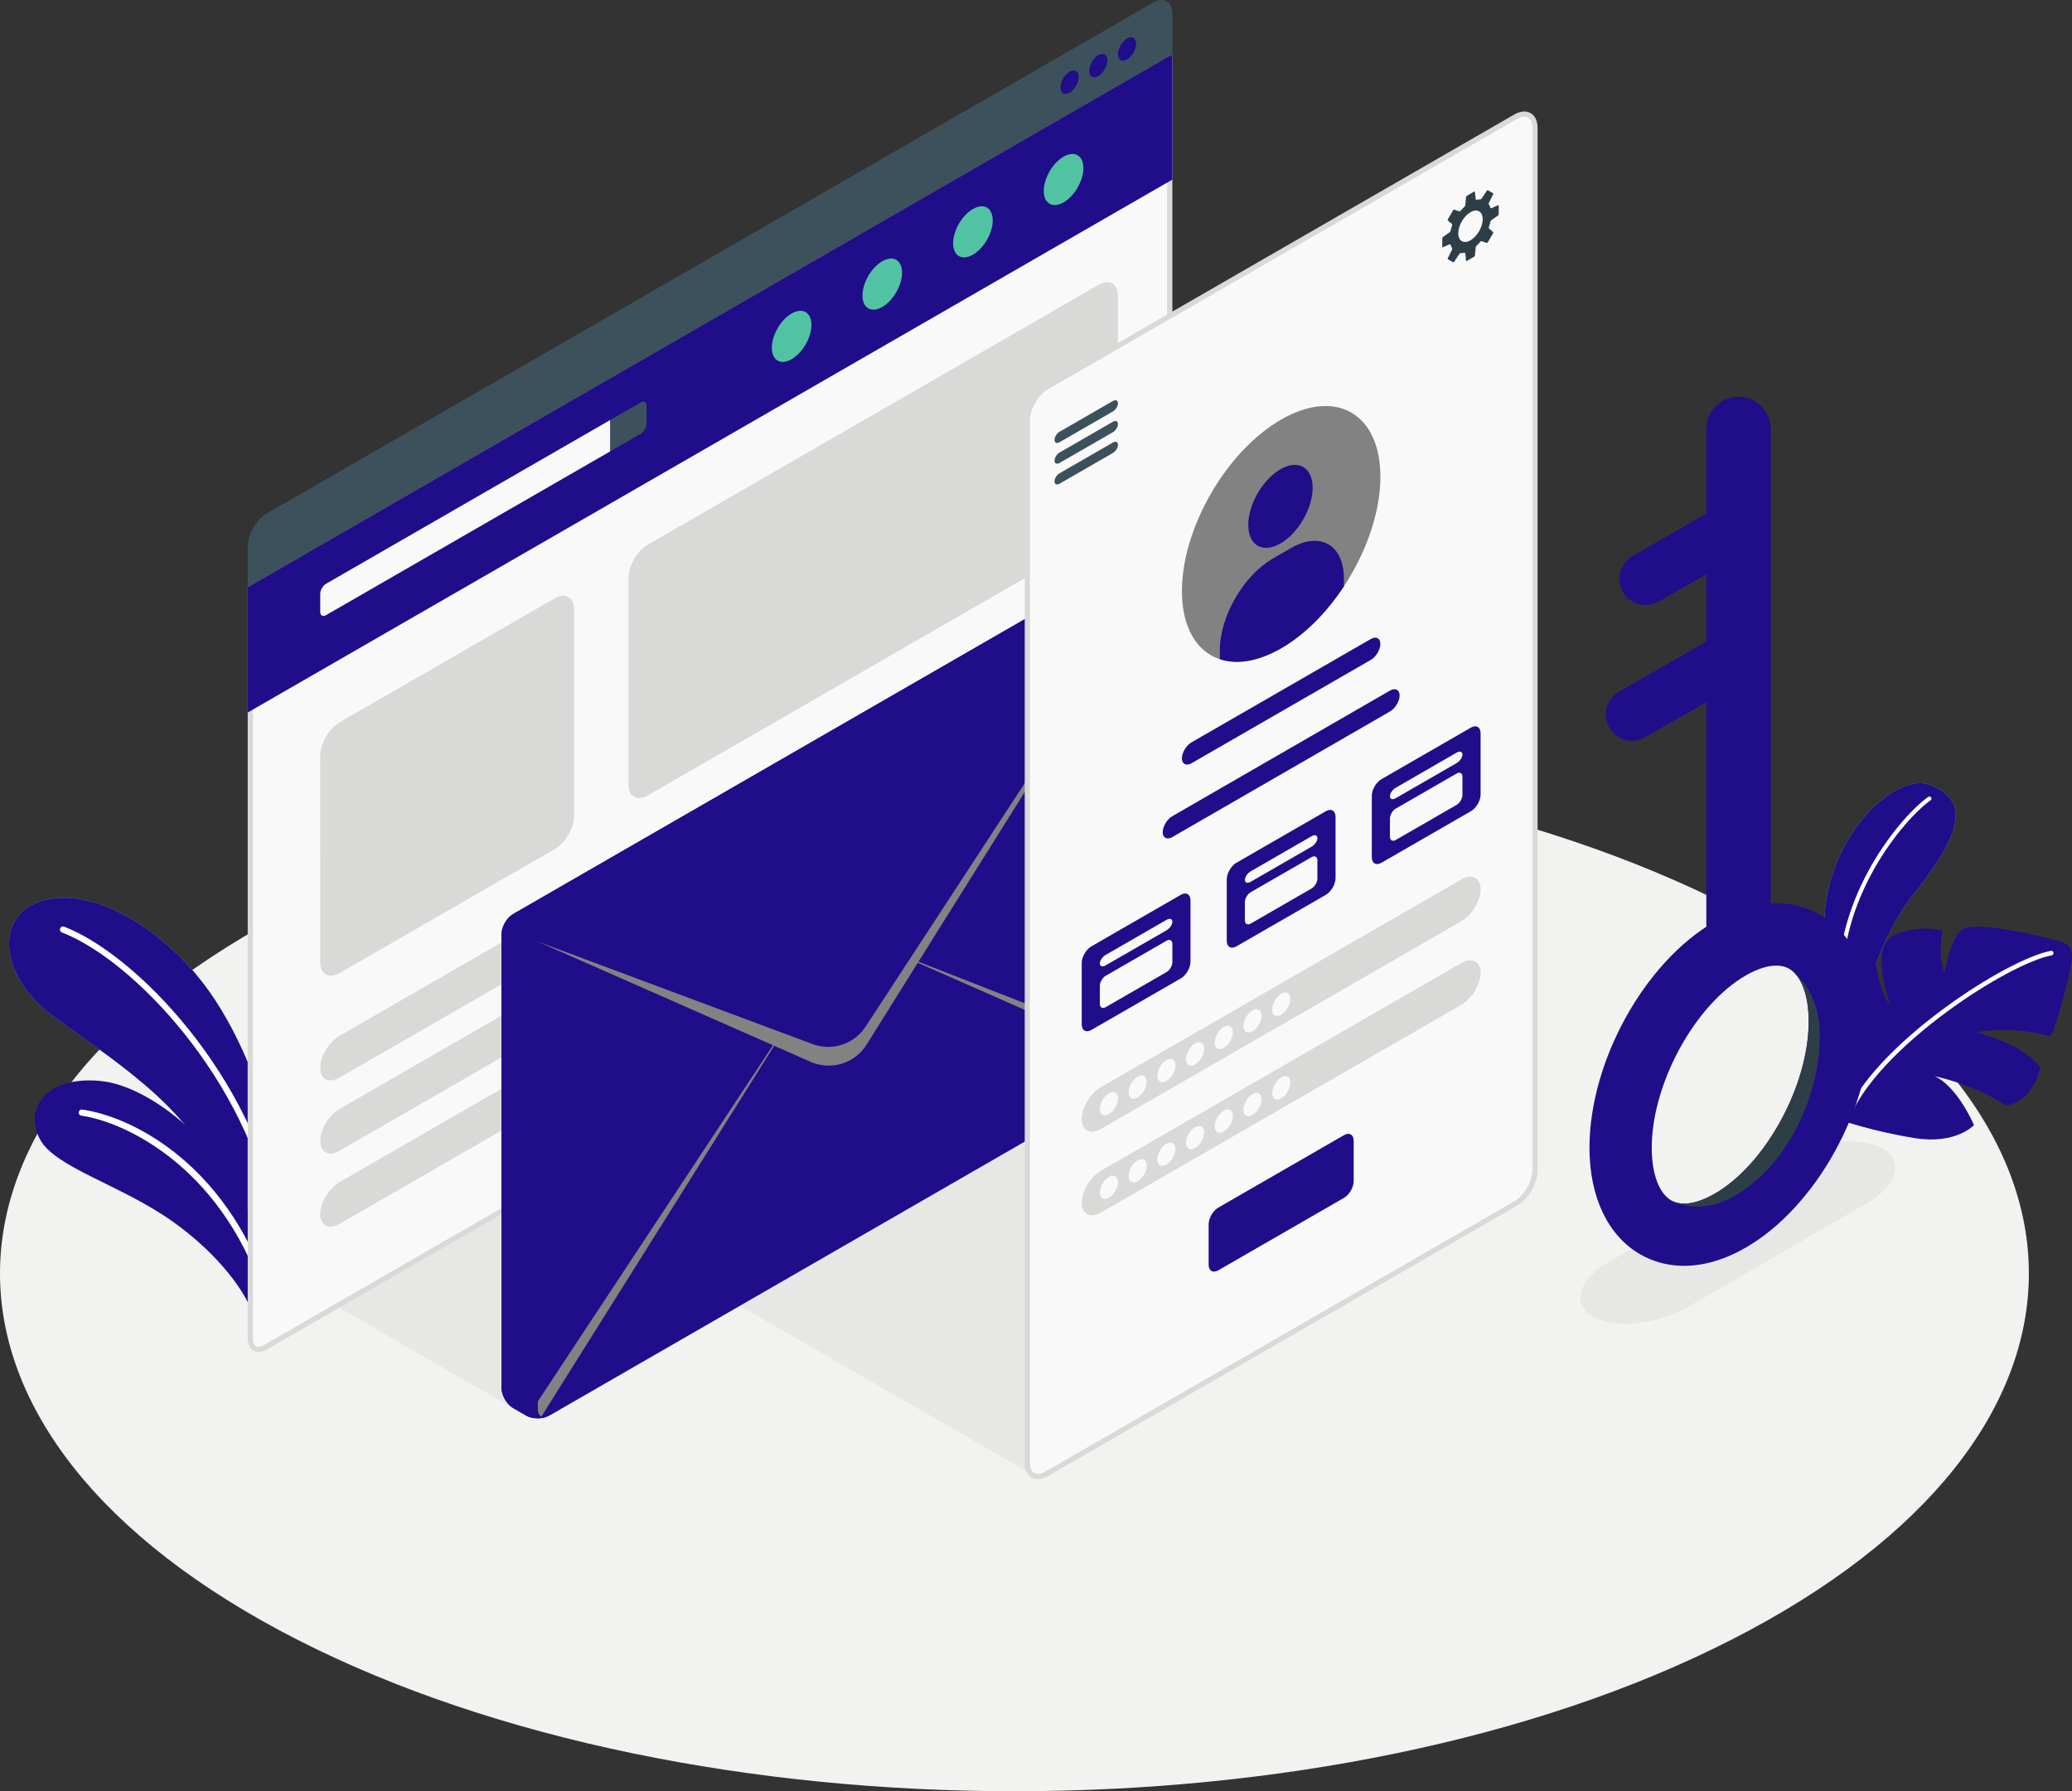 <svg width="620" height="536" viewBox="0 0 620 536" fill="none" xmlns="http://www.w3.org/2000/svg">
<rect x="0" y="0" width="620" height="536" fill="#333333" stroke="none"/>
<g clip-path="url(#clip0)">
<path d="M88.907 490.62C207.449 551.126 399.645 551.127 518.185 490.621C636.728 430.115 636.728 332.016 518.185 271.511C399.644 211.004 207.448 211.004 88.906 271.509C-29.636 332.015 -29.636 430.115 88.907 490.62Z" fill="#F2F2F0"/>
<path d="M476.593 393.959C483.09 397.703 495.857 396.415 505.111 391.08L558.447 360.156C567.702 354.821 569.925 347.456 563.414 343.704C556.903 339.952 544.127 341.237 534.876 346.575L481.581 377.513C472.33 382.852 470.096 390.215 476.593 393.959Z" fill="#E7E7E5"/>
<path d="M155.494 422.477L101.243 391.207L155.494 359.937V422.477Z" fill="#E7E7E5"/>
<path d="M308.829 441.185L221.389 390.753L308.85 340.42L308.829 441.185Z" fill="#E7E7E5"/>
<path d="M82.105 349.365C82.257 336.697 73.395 310.347 60.425 293.74C47.455 277.133 26.898 264.857 12.131 269.704C-1.622 274.216 -0.355 292.173 16.12 304.26C32.596 316.347 57.396 331.58 64.456 352.216L79.487 377.613L82.105 349.365Z" fill="#5FC8AB"/>
<path d="M74.122 368.549L64.456 352.216C57.396 331.58 32.596 316.347 16.12 304.26C7.158 297.685 2.697 289.375 2.704 282.435C2.71 276.616 5.858 271.761 12.131 269.704C14.345 268.977 16.687 268.635 19.117 268.635C32.89 268.635 49.401 279.624 60.425 293.74C65.819 300.647 70.503 309.239 74.122 317.831V368.549Z" fill="#200D8A"/>
<path d="M82.833 366.711C82.429 366.673 82.083 366.372 82.007 365.956C74.03 322.611 39.412 287.04 18.531 279.023C18.054 278.839 17.815 278.303 17.999 277.827C18.181 277.352 18.707 277.103 19.196 277.295C40.474 285.464 75.733 321.619 83.83 365.621C83.922 366.124 83.589 366.605 83.087 366.699L82.833 366.711Z" fill="white"/>
<path d="M76.039 394.315C74.086 387.169 65.515 375.313 51.541 365.436C36.081 354.511 16.413 349.337 11.967 340.925C6.624 330.819 15.215 321.435 31.205 323.609C47.193 325.784 75.084 347.932 79.189 380.824L76.039 394.315Z" fill="#200D8A"/>
<path d="M79.228 386.879C78.876 386.845 78.56 386.613 78.436 386.257C65.599 349.051 37.442 335.708 24.349 333.851C23.842 333.78 23.49 333.311 23.562 332.804C23.633 332.296 24.082 331.944 24.609 332.017C39.088 334.071 67.086 347.677 80.19 385.655C80.356 386.137 80.098 386.665 79.615 386.831C79.487 386.876 79.355 386.891 79.228 386.879Z" fill="white"/>
<path d="M555.651 313.308C555.651 313.308 557.431 286.599 573.196 266.772C588.963 246.947 587.993 238.781 577.123 234.78C566.253 230.777 541.002 254.672 546.621 286.669C552.24 318.668 555.651 313.308 555.651 313.308Z" fill="#5FC8AB"/>
<path d="M555.024 313.645C553.8 313.645 550.829 310.637 546.621 286.669C546.072 283.543 545.817 280.495 545.815 277.541C545.801 252.495 563.946 234.341 574.505 234.341C575.442 234.341 576.323 234.485 577.123 234.78C582.25 236.667 585.175 239.481 585.179 244.008C585.184 249.079 581.526 256.297 573.196 266.772C557.431 286.599 555.651 313.308 555.651 313.308C555.651 313.308 555.436 313.645 555.024 313.645Z" fill="#200D8A"/>
<path d="M550.835 298.052C550.508 298.052 550.235 297.799 550.214 297.471C548.373 268.059 569.18 243.925 576.968 238.464C577.246 238.268 577.636 238.335 577.832 238.616C578.031 238.896 577.963 239.281 577.681 239.48C570.046 244.835 549.646 268.508 551.455 297.393C551.477 297.733 551.215 298.028 550.874 298.051L550.835 298.052Z" fill="white"/>
<path d="M551.365 335.363C551.365 335.363 560.866 338.649 573.075 340.58C585.283 342.509 590.671 336.68 590.671 336.68C590.671 336.68 585.864 325.249 578.93 322.041C578.93 322.041 590.685 324.433 600.12 330.719C600.12 330.719 607.575 330.832 610.541 319.472C610.541 319.472 606.125 312.636 591.305 308.944C591.305 308.944 600.322 306.679 613.315 309.987C614.289 310.373 618.441 295.687 619.698 288.911C620.954 282.136 618.226 282.207 612.935 280.796C607.643 279.387 590.119 275.456 586.807 278.361C583.493 281.267 581.812 291.201 581.812 291.201C581.812 291.201 579.63 285.34 581.315 278.611C581.315 278.611 576.552 276.752 569.164 278.899C563.121 280.653 562.825 284.76 563.099 289.4C563.298 292.792 564.118 296.407 565.716 301.181C565.716 301.181 561.004 295.152 560.858 282.083C560.858 282.083 548.489 288.216 546.376 300.472C545.236 307.096 543.617 326.559 551.365 335.363Z" fill="#200D8A"/>
<path d="M553.698 332.98C553.952 332.98 554.198 332.836 554.316 332.592C564.168 312.157 600.796 288.413 613.916 285.867C614.288 285.793 614.532 285.433 614.46 285.063C614.387 284.689 614.023 284.452 613.653 284.52C600.318 287.109 563.087 311.236 553.08 331.997C552.914 332.339 553.057 332.748 553.399 332.911L553.698 332.98Z" fill="white"/>
<path d="M77.323 403.761C75.808 403.761 74.904 402.512 74.904 400.42V176.141L350.024 17.567L350.026 240.943C350.026 244.371 347.606 248.553 344.633 250.268L79.515 403.077C78.739 403.525 77.98 403.761 77.323 403.761Z" fill="#FAF9F9"/>
<path d="M350.806 16.216L74.122 175.691V400.42C74.122 403.031 75.426 404.541 77.323 404.541C78.101 404.541 78.977 404.286 79.906 403.753L345.024 250.943C348.218 249.101 350.807 244.624 350.807 240.943L350.806 16.216ZM349.243 18.916L349.245 240.943C349.245 244.068 346.954 248.029 344.243 249.592L79.125 402.401C78.467 402.781 77.844 402.981 77.323 402.981C75.844 402.981 75.686 401.189 75.686 400.42V176.592L349.243 18.916Z" fill="#D9DAD7"/>
<path d="M74.122 175.691V213.216L350.803 53.743L350.806 16.216L74.122 175.691Z" fill="#200D8A"/>
<path d="M95.822 177.693L95.822 183.075C95.822 184.175 96.604 184.624 97.558 184.075L182.624 135.044V125.663L97.556 174.693C96.602 175.244 95.822 176.593 95.822 177.693Z" fill="#FAF9F9"/>
<path d="M191.74 120.408C192.698 119.856 193.475 120.304 193.475 121.408V126.789C193.475 127.895 192.698 129.237 191.74 129.789L182.624 135.044V125.663L191.74 120.408Z" fill="#3C515C"/>
<path d="M74.123 163.595C74.123 159.913 76.712 155.436 79.906 153.595L345.021 0.788C348.215 -1.053 350.806 0.439 350.806 4.121V16.216L74.123 175.691V163.595Z" fill="#3C515C"/>
<path d="M320.054 21.457C318.557 22.321 317.342 24.421 317.342 26.148C317.342 27.875 318.557 28.576 320.054 27.712C321.553 26.848 322.768 24.749 322.768 23.021C322.768 21.293 321.553 20.593 320.054 21.457Z" fill="#200D8A"/>
<path d="M328.649 16.497C327.15 17.361 325.936 19.461 325.936 21.188C325.936 22.916 327.15 23.616 328.649 22.752C330.146 21.889 331.361 19.788 331.361 18.061C331.361 16.333 330.146 15.633 328.649 16.497Z" fill="#200D8A"/>
<path d="M337.242 11.537C335.743 12.4 334.529 14.501 334.529 16.228C334.529 17.955 335.743 18.655 337.242 17.792C338.74 16.928 339.954 14.828 339.954 13.101C339.954 11.373 338.74 10.673 337.242 11.537Z" fill="#200D8A"/>
<path d="M261.353 92.657C259.409 92.657 258.072 91.108 258.072 88.429C258.072 84.655 260.727 80.064 264.002 78.176C264.953 77.627 265.853 77.367 266.65 77.367C268.595 77.367 269.932 78.916 269.932 81.595C269.932 85.369 267.277 89.961 264.002 91.848C263.049 92.397 262.151 92.657 261.353 92.657Z" fill="#52C3A2"/>
<path d="M234.228 108.292C232.283 108.292 230.948 106.743 230.948 104.064C230.948 100.289 233.601 95.697 236.876 93.811C237.828 93.261 238.727 93.003 239.525 93.003C241.469 93.003 242.806 94.551 242.806 97.229C242.806 101.005 240.151 105.596 236.876 107.483C235.924 108.032 235.025 108.292 234.228 108.292Z" fill="#52C3A2"/>
<path d="M288.479 77.021C286.534 77.021 285.197 75.473 285.197 72.795C285.197 69.019 287.852 64.428 291.127 62.54C292.079 61.992 292.978 61.732 293.774 61.732C295.72 61.732 297.057 63.281 297.057 65.96C297.057 69.736 294.402 74.327 291.127 76.213C290.176 76.761 289.276 77.021 288.479 77.021Z" fill="#52C3A2"/>
<path d="M315.605 61.357C313.66 61.357 312.324 59.808 312.324 57.129C312.324 53.355 314.979 48.763 318.254 46.876C319.205 46.327 320.105 46.067 320.902 46.067C322.847 46.067 324.183 47.616 324.183 50.295C324.183 54.069 321.529 58.661 318.254 60.548C317.302 61.097 316.403 61.357 315.605 61.357Z" fill="#52C3A2"/>
<path d="M101.605 216.139L165.99 179.028C169.185 177.187 171.774 178.679 171.774 182.361V244.075C171.774 247.756 169.185 252.233 165.99 254.075L101.607 291.185C98.413 293.027 95.824 291.535 95.824 287.853L95.822 226.139C95.822 222.456 98.412 217.98 101.605 216.139Z" fill="#D9DAD7"/>
<path d="M193.839 162.98L328.746 85.216C331.94 83.376 334.529 84.868 334.529 88.549V150.264C334.529 153.945 331.941 158.423 328.746 160.264L193.84 238.027C190.645 239.868 188.057 238.376 188.057 234.693L188.056 172.98C188.056 169.297 190.644 164.82 193.839 162.98Z" fill="#D9DAD7"/>
<path d="M101.607 309.947L203.966 250.948C207.161 249.107 209.751 250.415 209.751 253.868C209.751 257.321 207.162 261.613 203.969 263.455L101.607 322.455C98.412 324.295 95.823 322.988 95.823 319.535C95.823 316.08 98.412 311.788 101.607 309.947Z" fill="#D9DAD7"/>
<path d="M101.607 331.832L203.966 272.833C207.161 270.992 209.751 272.3 209.751 275.753C209.751 279.207 207.162 283.5 203.969 285.341L101.607 344.34C98.412 346.181 95.823 344.873 95.823 341.42C95.823 337.965 98.412 333.673 101.607 331.832Z" fill="#D9DAD7"/>
<path d="M101.607 353.719L203.966 294.719C207.161 292.877 209.751 294.185 209.751 297.64C209.751 301.093 207.162 305.385 203.969 307.227L101.607 366.227C98.412 368.067 95.823 366.759 95.823 363.305C95.823 359.852 98.412 355.56 101.607 353.719Z" fill="#D9DAD7"/>
<path d="M150.074 279.507C150.074 277.297 151.628 274.611 153.544 273.507L331.057 171.192C332.972 170.088 336.078 170.087 337.996 171.192L341.907 173.445C343.823 174.551 345.377 177.236 345.377 179.445V315.284C345.377 317.484 343.815 320.184 341.908 321.284L164.396 423.598C162.486 424.698 159.363 424.698 157.455 423.598L153.544 421.344C151.636 420.244 150.074 417.544 150.074 415.344V279.507Z" fill="#200D8A"/>
<path d="M151.088 276.096L151.087 276.095C151.544 275.301 152.133 274.58 152.796 274.031C152.137 274.577 151.549 275.3 151.088 276.096ZM342.768 174.067C342.493 173.827 342.203 173.617 341.907 173.445L340.541 172.659L341.912 173.443C342.206 173.616 342.495 173.827 342.768 174.067ZM332.907 170.521C333.43 170.415 333.978 170.363 334.525 170.363C334.973 170.363 335.421 170.397 335.855 170.468C335.421 170.399 334.974 170.363 334.527 170.363C333.979 170.363 333.43 170.416 332.907 170.521Z" fill="#FCFCFC"/>
<path d="M160.935 281.764L151.088 276.096C151.549 275.3 152.137 274.577 152.796 274.031C153.038 273.831 153.291 273.653 153.548 273.505L331.062 171.197C331.598 170.884 332.232 170.657 332.906 170.521C333.43 170.416 333.979 170.363 334.527 170.363C334.974 170.363 335.421 170.399 335.855 170.468C336.638 170.596 337.377 170.839 337.988 171.197L340.541 172.659L341.907 173.445C342.203 173.617 342.493 173.827 342.768 174.067C343.38 174.601 343.928 175.285 344.359 176.032L160.935 281.764Z" fill="#200D8A"/>
<path d="M152.012 420.047C150.861 418.735 150.069 416.916 150.069 415.34V363.312L150.074 363.308V415.344C150.074 416.912 150.866 418.732 152.012 420.047Z" fill="#CACBC9"/>
<path d="M150.069 361.511V338.293L150.074 338.289V361.507L150.069 361.511Z" fill="#DADBD8"/>
<path d="M150.069 363.312V361.511L150.074 361.507V363.308L150.069 363.312Z" fill="#BFC0BE"/>
<path d="M150.069 325.785V316.407L150.074 316.404V325.781L150.069 325.785ZM150.069 303.899V294.521L150.074 294.519V303.896L150.069 303.899ZM150.069 282.013V279.503C150.069 278.405 150.463 277.176 151.087 276.095L151.088 276.096C150.462 277.18 150.074 278.403 150.074 279.507V282.011L150.069 282.013Z" fill="#DADBD8"/>
<path d="M150.069 294.521V282.013L150.074 282.011V294.519L150.069 294.521Z" fill="#BFC0BE"/>
<path d="M150.069 316.407V303.899L150.074 303.896V316.404L150.069 316.407Z" fill="#BFC0BE"/>
<path d="M150.069 338.293V325.785L150.074 325.781V338.289L150.069 338.293Z" fill="#BFC0BE"/>
<path d="M160.906 424.419C160.545 424.419 160.187 424.397 159.836 424.352C159.327 424.286 158.851 424.172 158.408 424.025C158.063 423.91 157.751 423.763 157.456 423.598L153.548 421.337C152.997 421.023 152.476 420.576 152.012 420.047C150.866 418.732 150.074 416.912 150.074 415.344V363.308V361.507V338.289V325.781V316.404V303.896V294.519V282.011V279.507C150.074 278.403 150.462 277.18 151.088 276.096L160.935 281.764L162.741 282.813C161.658 283.256 160.935 284.337 160.935 285.763V421.598C160.935 422.747 161.345 423.533 162.002 423.877C162.248 424 162.523 424.067 162.824 424.067C163.084 424.067 163.363 424.016 163.66 423.91C163.529 423.976 163.398 424.025 163.25 424.073C163.036 424.14 162.806 424.205 162.577 424.255C162.036 424.364 161.47 424.419 160.906 424.419Z" fill="#200D8A"/>
<path d="M344.555 176.388C344.553 176.383 344.55 176.376 344.547 176.371L345.014 175.655L344.555 176.388Z" fill="#BDBFBD"/>
<path d="M162.002 423.877C161.345 423.533 160.935 422.747 160.935 421.598V419.339L231.304 312.772L160.935 281.764L243.143 312.425C244.672 312.995 246.25 313.267 247.809 313.267C252.223 313.267 256.476 311.077 258.998 307.215L272.201 287.024L344.547 176.371C344.55 176.376 344.553 176.383 344.555 176.388L274.832 287.783L345.375 315.343C345.359 316.457 344.949 317.703 344.292 318.8L274.635 288.096L259.295 312.605C256.78 316.611 252.441 318.877 247.956 318.877C246.146 318.877 244.314 318.508 242.568 317.735L231.645 312.923L162.002 423.877Z" fill="#828282"/>
<path d="M307.404 125.816V437.688C307.404 441.369 309.993 442.863 313.188 441.021L453.528 360.133C456.72 358.292 459.311 353.815 459.311 350.133V38.261C459.311 34.58 456.72 33.088 453.528 34.928L313.188 115.816C309.993 117.657 307.404 122.135 307.404 125.816Z" fill="#FAF9F9"/>
<path d="M307.404 125.816H306.623V437.688C306.624 439.12 306.978 440.331 307.683 441.215C308.382 442.102 309.449 442.597 310.605 442.589C311.553 442.588 312.559 442.284 313.578 441.696L453.918 360.808C455.671 359.793 457.187 358.12 458.293 356.213C459.395 354.304 460.088 352.156 460.092 350.133V38.261C460.092 36.831 459.737 35.619 459.032 34.735C458.333 33.848 457.266 33.352 456.109 33.36C455.161 33.361 454.155 33.667 453.136 34.253L312.797 115.141C311.043 116.156 309.527 117.829 308.422 119.736C307.32 121.647 306.627 123.793 306.623 125.816H307.404H308.185C308.181 124.157 308.782 122.227 309.774 120.516C310.761 118.804 312.137 117.319 313.578 116.492L453.918 35.604C454.755 35.121 455.504 34.919 456.109 34.92C456.852 34.928 457.385 35.187 457.811 35.708C458.233 36.232 458.529 37.083 458.529 38.261V350.133C458.533 351.792 457.931 353.724 456.94 355.433C455.953 357.145 454.577 358.631 453.136 359.457L312.797 440.345C311.96 440.828 311.21 441.031 310.605 441.029C309.863 441.021 309.33 440.763 308.904 440.241C308.482 439.717 308.185 438.868 308.185 437.688V125.816H307.404Z" fill="#D9DAD7"/>
<path d="M315.537 131.628C315.537 130.764 316.209 129.676 317.04 129.197L333.027 119.987C333.857 119.508 334.531 119.82 334.531 120.683C334.529 121.547 333.856 122.635 333.025 123.113L317.04 132.325C316.209 132.804 315.537 132.491 315.537 131.628Z" fill="#3C515C"/>
<path d="M315.537 137.839C315.537 136.975 316.209 135.887 317.04 135.408L333.027 126.197C333.857 125.719 334.531 126.031 334.531 126.895C334.529 127.757 333.856 128.845 333.025 129.324L317.04 138.536C316.209 139.013 315.537 138.703 315.537 137.839Z" fill="#3C515C"/>
<path d="M315.537 144.049C315.537 143.185 316.209 142.097 317.04 141.619L333.027 132.408C333.857 131.929 334.531 132.241 334.531 133.105C334.529 133.968 333.856 135.056 333.025 135.535L317.04 144.747C316.209 145.225 315.537 144.913 315.537 144.049Z" fill="#3C515C"/>
<path d="M440.01 71.909C437.994 73.072 436.359 72.129 436.359 69.805C436.359 67.481 437.994 64.656 440.01 63.495C442.026 62.332 443.659 63.275 443.659 65.597C443.659 67.921 442.026 70.747 440.01 71.909ZM448.458 64.077V61.587C448.458 61.439 448.348 61.367 448.212 61.428L446.289 62.293C446.153 62.355 446.014 62.288 445.97 62.145C445.857 61.793 445.712 61.476 445.54 61.193C445.462 61.067 445.445 60.861 445.512 60.728L446.792 58.148C446.859 58.015 446.808 57.848 446.679 57.773L445.289 56.971C445.159 56.897 444.987 56.937 444.905 57.061L443.307 59.46C443.225 59.583 443.038 59.671 442.89 59.667C442.559 59.657 442.211 59.692 441.849 59.772C441.704 59.804 441.577 59.716 441.561 59.569L441.351 57.473C441.335 57.325 441.219 57.265 441.09 57.34L438.929 58.585C438.8 58.66 438.685 58.84 438.672 58.988L438.456 61.388C438.442 61.536 438.341 61.736 438.231 61.836C437.809 62.223 437.409 62.648 437.031 63.104C436.936 63.219 436.746 63.273 436.606 63.224L435.22 62.741C435.078 62.692 434.903 62.757 434.83 62.885L433.242 65.632C433.167 65.76 433.198 65.944 433.311 66.04L434.424 66.997C434.537 67.095 434.584 67.285 434.532 67.424C434.326 67.98 434.157 68.54 434.032 69.096C434 69.241 433.877 69.429 433.756 69.515L431.782 70.903C431.66 70.987 431.562 71.177 431.562 71.325V73.816C431.562 73.965 431.672 74.036 431.807 73.975L433.73 73.109C433.865 73.048 434.006 73.116 434.051 73.257C434.162 73.611 434.306 73.928 434.478 74.209C434.557 74.336 434.573 74.541 434.509 74.675L433.227 77.255C433.16 77.388 433.211 77.556 433.341 77.631L434.732 78.432C434.86 78.505 435.031 78.467 435.114 78.343L436.711 75.944C436.794 75.82 436.98 75.733 437.13 75.737C437.461 75.745 437.807 75.711 438.17 75.632C438.314 75.6 438.444 75.687 438.458 75.833L438.669 77.929C438.684 78.077 438.8 78.137 438.929 78.064L441.09 76.817C441.219 76.743 441.334 76.564 441.347 76.415L441.564 74.015C441.578 73.867 441.68 73.667 441.789 73.567C442.209 73.181 442.611 72.755 442.989 72.299C443.084 72.184 443.272 72.129 443.413 72.179L444.8 72.663C444.94 72.711 445.115 72.647 445.19 72.517L446.778 69.772C446.852 69.643 446.82 69.46 446.708 69.363L445.594 68.405C445.482 68.309 445.435 68.117 445.486 67.979C445.695 67.424 445.863 66.864 445.987 66.307C446.02 66.161 446.142 65.973 446.264 65.888L448.237 64.501C448.359 64.416 448.458 64.227 448.458 64.077Z" fill="#2E3E47"/>
<path d="M383.358 125.544C399.755 116.092 413.048 123.755 413.048 142.656C413.048 161.56 399.755 184.544 383.358 193.997C366.958 203.448 353.665 195.787 353.665 176.883C353.665 157.981 366.958 134.995 383.358 125.544Z" fill="#828282"/>
<path d="M383.15 140.42C388.468 137.353 392.78 139.84 392.78 145.972C392.78 152.104 388.468 159.561 383.15 162.628C377.829 165.693 373.516 163.208 373.516 157.076C373.516 150.943 377.829 143.485 383.15 140.42Z" fill="#200D8A"/>
<path d="M402.13 173.12C402.13 163.044 395.045 158.96 386.307 163.999L380.843 167.148C372.104 172.184 365.018 184.436 365.018 194.511V197.259C366.595 197.783 368.307 198.041 370.119 198.045C374.105 198.053 378.592 196.743 383.358 193.997C390.482 189.891 397.015 183.227 402.13 175.456V173.12Z" fill="#200D8A"/>
<path d="M356.557 222.121L410.156 191.229C411.753 190.308 413.048 190.961 413.048 192.689C413.048 194.416 411.753 196.563 410.156 197.483L356.557 228.376C354.961 229.296 353.665 228.643 353.665 226.916C353.665 225.188 354.961 223.043 356.557 222.121Z" fill="#200D8A"/>
<path d="M350.806 244.219L415.908 206.655C417.504 205.733 418.8 206.388 418.8 208.115C418.8 209.841 417.504 211.988 415.908 212.908L350.806 250.472C349.208 251.393 347.914 250.739 347.914 249.012C347.914 247.285 349.208 245.139 350.806 244.219Z" fill="#200D8A"/>
<path d="M417.644 236.936L435.872 226.427C436.831 225.875 437.607 226.127 437.607 226.991C437.607 227.855 436.831 229.003 435.872 229.555L417.644 240.063C416.686 240.615 415.908 240.363 415.908 239.499C415.908 238.636 416.686 237.488 417.644 236.936Z" fill="#2E3E47"/>
<path d="M326.572 283.183L353.34 267.755C354.937 266.833 356.231 267.58 356.231 269.421V287.769C356.231 289.611 354.938 291.849 353.34 292.769L326.572 308.199C324.976 309.119 323.68 308.372 323.68 306.532V288.183C323.68 286.341 324.976 284.103 326.572 283.183Z" fill="#200D8A"/>
<path d="M330.841 285.747L349.071 275.239C350.03 274.687 350.806 274.939 350.806 275.803C350.806 276.667 350.03 277.815 349.071 278.367L330.841 288.875C329.884 289.427 329.107 289.175 329.107 288.311C329.107 287.448 329.884 286.3 330.841 285.747Z" fill="#FAF9F9"/>
<path d="M329.107 295.001V300.381C329.107 301.485 329.884 301.933 330.841 301.381L349.071 290.873C350.03 290.321 350.806 288.979 350.806 287.873L350.807 282.493C350.807 281.388 350.03 280.94 349.072 281.493L330.841 292.001C329.884 292.553 329.107 293.897 329.107 295.001Z" fill="#FAF9F9"/>
<path d="M369.973 258.167L396.74 242.739C398.338 241.819 399.632 242.564 399.632 244.405V262.755C399.632 264.595 398.338 266.833 396.74 267.755L369.973 283.183C368.375 284.103 367.081 283.357 367.081 281.516V263.167C367.081 261.327 368.375 259.088 369.973 258.167Z" fill="#200D8A"/>
<path d="M374.243 260.732L392.472 250.224C393.43 249.672 394.207 249.924 394.207 250.787C394.207 251.651 393.43 252.799 392.472 253.352L374.243 263.859C373.284 264.412 372.508 264.159 372.508 263.296C372.508 262.432 373.284 261.285 374.243 260.732Z" fill="#FAF9F9"/>
<path d="M372.508 269.987V275.367C372.508 276.471 373.284 276.919 374.243 276.367L392.472 265.859C393.43 265.307 394.207 263.963 394.207 262.859V257.477C394.208 256.373 393.431 255.925 392.472 256.477L374.243 266.985C373.284 267.539 372.508 268.881 372.508 269.987Z" fill="#FAF9F9"/>
<path d="M413.373 233.151L440.141 217.723C441.738 216.801 443.033 217.548 443.033 219.389V237.737C443.033 239.579 441.74 241.817 440.141 242.737L413.373 258.167C411.777 259.087 410.482 258.341 410.482 256.5V238.151C410.482 236.309 411.777 234.071 413.373 233.151Z" fill="#200D8A"/>
<path d="M417.643 235.716L435.872 225.207C436.831 224.655 437.607 224.907 437.607 225.771C437.607 226.635 436.831 227.783 435.872 228.335L417.643 238.843C416.686 239.395 415.908 239.143 415.908 238.28C415.908 237.416 416.686 236.268 417.643 235.716Z" fill="#FAF9F9"/>
<path d="M415.908 244.969V250.349C415.908 251.455 416.686 251.903 417.643 251.349L435.872 240.843C436.831 240.289 437.607 238.947 437.607 237.843L437.609 232.461C437.609 231.356 436.831 230.909 435.874 231.461L417.643 241.969C416.686 242.521 415.908 243.865 415.908 244.969Z" fill="#FAF9F9"/>
<path d="M329.463 325.293L437.25 263.167C440.444 261.325 443.034 262.633 443.034 266.088C443.034 269.541 440.444 273.833 437.25 275.675L329.463 337.801C326.27 339.641 323.68 338.335 323.68 334.88C323.68 331.425 326.27 327.133 329.463 325.293Z" fill="#D9DAD7"/>
<path d="M329.463 350.309L437.25 288.183C440.444 286.341 443.034 287.649 443.034 291.103C443.034 294.557 440.444 298.849 437.25 300.691L329.463 362.816C326.27 364.657 323.68 363.349 323.68 359.896C323.68 356.443 326.27 352.149 329.463 350.309Z" fill="#D9DAD7"/>
<path d="M364.549 361.356L402.165 339.675C403.763 338.753 405.057 339.5 405.057 341.341L405.058 353.436C405.058 355.277 403.763 357.515 402.167 358.436L364.549 380.119C362.951 381.039 361.657 380.292 361.657 378.452V366.356C361.657 364.515 362.951 362.277 364.549 361.356Z" fill="#200D8A"/>
<path d="M331.818 327.131C330.321 327.993 329.105 330.093 329.105 331.821C329.105 333.548 330.321 334.248 331.818 333.385C333.317 332.521 334.531 330.421 334.531 328.695C334.531 326.967 333.317 326.267 331.818 327.131Z" fill="#FAF9F9"/>
<path d="M340.412 322.171C338.913 323.033 337.698 325.133 337.698 326.861C337.698 328.588 338.913 329.288 340.412 328.425C341.91 327.561 343.125 325.461 343.125 323.733C343.125 322.007 341.91 321.307 340.412 322.171Z" fill="#FAF9F9"/>
<path d="M349.006 317.209C347.507 318.073 346.293 320.173 346.293 321.9C346.293 323.628 347.507 324.328 349.006 323.465C350.503 322.601 351.717 320.501 351.717 318.773C351.717 317.047 350.503 316.347 349.006 317.209Z" fill="#FAF9F9"/>
<path d="M357.599 312.249C356.101 313.113 354.885 315.213 354.885 316.941C354.885 318.668 356.101 319.368 357.599 318.505C359.097 317.641 360.311 315.541 360.311 313.815C360.311 312.087 359.097 311.387 357.599 312.249Z" fill="#FAF9F9"/>
<path d="M366.192 307.289C364.693 308.153 363.479 310.253 363.479 311.981C363.479 313.708 364.693 314.408 366.192 313.544C367.689 312.681 368.905 310.581 368.905 308.853C368.905 307.127 367.689 306.425 366.192 307.289Z" fill="#FAF9F9"/>
<path d="M374.786 302.329C373.288 303.193 372.074 305.293 372.074 307.02C372.074 308.748 373.288 309.448 374.786 308.584C376.283 307.721 377.497 305.62 377.497 303.893C377.497 302.167 376.283 301.465 374.786 302.329Z" fill="#FAF9F9"/>
<path d="M383.378 297.369C381.881 298.232 380.667 300.333 380.667 302.06C380.667 303.787 381.881 304.487 383.378 303.624C384.876 302.76 386.092 300.66 386.092 298.933C386.092 297.205 384.876 296.505 383.378 297.369Z" fill="#FAF9F9"/>
<path d="M331.818 352.173C330.321 353.037 329.105 355.137 329.105 356.864C329.105 358.592 330.321 359.292 331.818 358.428C333.317 357.564 334.531 355.464 334.531 353.737C334.531 352.009 333.317 351.309 331.818 352.173Z" fill="#FAF9F9"/>
<path d="M340.412 347.213C338.913 348.076 337.698 350.176 337.698 351.904C337.698 353.631 338.913 354.332 340.412 353.468C341.91 352.604 343.125 350.504 343.125 348.777C343.125 347.049 341.91 346.349 340.412 347.213Z" fill="#FAF9F9"/>
<path d="M349.006 342.253C347.507 343.116 346.293 345.216 346.293 346.944C346.293 348.671 347.507 349.371 349.006 348.508C350.503 347.644 351.717 345.544 351.717 343.816C351.717 342.089 350.503 341.389 349.006 342.253Z" fill="#FAF9F9"/>
<path d="M357.599 337.292C356.101 338.156 354.885 340.256 354.885 341.983C354.885 343.711 356.101 344.411 357.599 343.548C359.097 342.684 360.311 340.584 360.311 338.856C360.311 337.129 359.097 336.429 357.599 337.292Z" fill="#FAF9F9"/>
<path d="M366.192 332.332C364.693 333.196 363.479 335.296 363.479 337.024C363.479 338.751 364.693 339.451 366.192 338.588C367.689 337.724 368.905 335.624 368.905 333.897C368.905 332.169 367.689 331.469 366.192 332.332Z" fill="#FAF9F9"/>
<path d="M374.786 327.372C373.288 328.236 372.074 330.336 372.074 332.064C372.074 333.791 373.288 334.491 374.786 333.627C376.283 332.764 377.497 330.664 377.497 328.936C377.497 327.209 376.283 326.509 374.786 327.372Z" fill="#FAF9F9"/>
<path d="M383.378 322.412C381.881 323.276 380.667 325.376 380.667 327.103C380.667 328.831 381.881 329.531 383.378 328.667C384.876 327.804 386.092 325.704 386.092 323.976C386.092 322.249 384.876 321.548 383.378 322.412Z" fill="#FAF9F9"/>
<path d="M531.506 288.937C528.137 288.937 524.577 290.627 522.388 291.888C507.136 300.68 494.248 324.295 494.248 343.456C494.248 351.211 496.427 357.097 500.076 359.201C504.231 361.595 510.002 358.981 513.073 357.213C528.326 348.421 541.212 324.807 541.212 305.647C541.212 297.891 539.034 292.004 535.385 289.9C534.191 289.213 532.863 288.937 531.506 288.937ZM503.911 378.783C499.227 378.783 494.783 377.629 490.759 375.311C481.135 369.763 475.615 358.152 475.615 343.456C475.615 317.613 492.068 287.884 513.073 275.779C524.382 269.261 535.613 268.553 544.7 273.791C554.327 279.339 559.846 290.949 559.846 305.647C559.846 331.489 543.393 361.217 522.388 373.323C516.087 376.955 509.809 378.783 503.911 378.783Z" fill="#200D8A"/>
<path d="M544.545 309.784C544.545 295.268 535.385 289.9 535.385 289.9C539.033 292.004 541.212 297.891 541.212 305.647C541.212 324.807 528.326 348.421 513.073 357.213C510.002 358.981 504.231 361.595 500.076 359.201C500.076 359.201 507.806 363.991 518.487 358.175C533.95 349.753 544.545 328.944 544.545 309.784Z" fill="#2E3E47"/>
<path d="M529.85 128.336C529.85 123.024 525.538 118.717 520.217 118.717C514.897 118.717 510.584 123.024 510.584 128.336V128.361V281.305C510.584 282.727 511.525 284.148 513.405 285.231C517.166 287.4 523.267 287.4 527.029 285.231C528.91 284.148 529.85 282.727 529.85 281.305V128.361H529.849L529.85 128.336Z" fill="#200D8A"/>
<path d="M522.156 162.512C522.156 158.969 519.664 154.663 516.593 152.892C515.031 151.991 513.623 151.928 512.612 152.541L512.607 152.533L488.836 166.205L488.262 166.547L488.029 166.684C487.618 166.957 487.235 167.272 486.891 167.613C485.453 169.036 484.563 171.017 484.563 173.192C484.563 176.173 486.221 178.771 488.66 180.111C489.782 180.712 491.054 181.053 492.425 181.053C493.782 181.053 495.068 180.712 496.176 180.111C496.329 180.028 496.478 179.932 496.629 179.851L520.551 166.096L520.548 166.091C521.54 165.505 522.156 164.269 522.156 162.512Z" fill="#200D8A"/>
<path d="M522.156 200.813C522.156 197.271 519.664 192.964 516.594 191.192C515.031 190.292 513.623 190.228 512.612 190.843L512.607 190.835L484.748 206.807L484.172 207.148L483.939 207.285C483.529 207.559 483.145 207.873 482.803 208.215C481.365 209.637 480.476 211.62 480.476 213.793C480.476 216.773 482.132 219.371 484.569 220.712C485.692 221.313 486.966 221.655 488.335 221.655C489.692 221.655 490.98 221.313 492.088 220.712C492.239 220.629 492.39 220.535 492.541 220.452L520.551 204.397L520.548 204.391C521.54 203.805 522.156 202.569 522.156 200.813Z" fill="#200D8A"/>
</g>
<defs>
<clipPath id="clip0">
<rect width="620" height="536" fill="white"/>
</clipPath>
</defs>
</svg>
